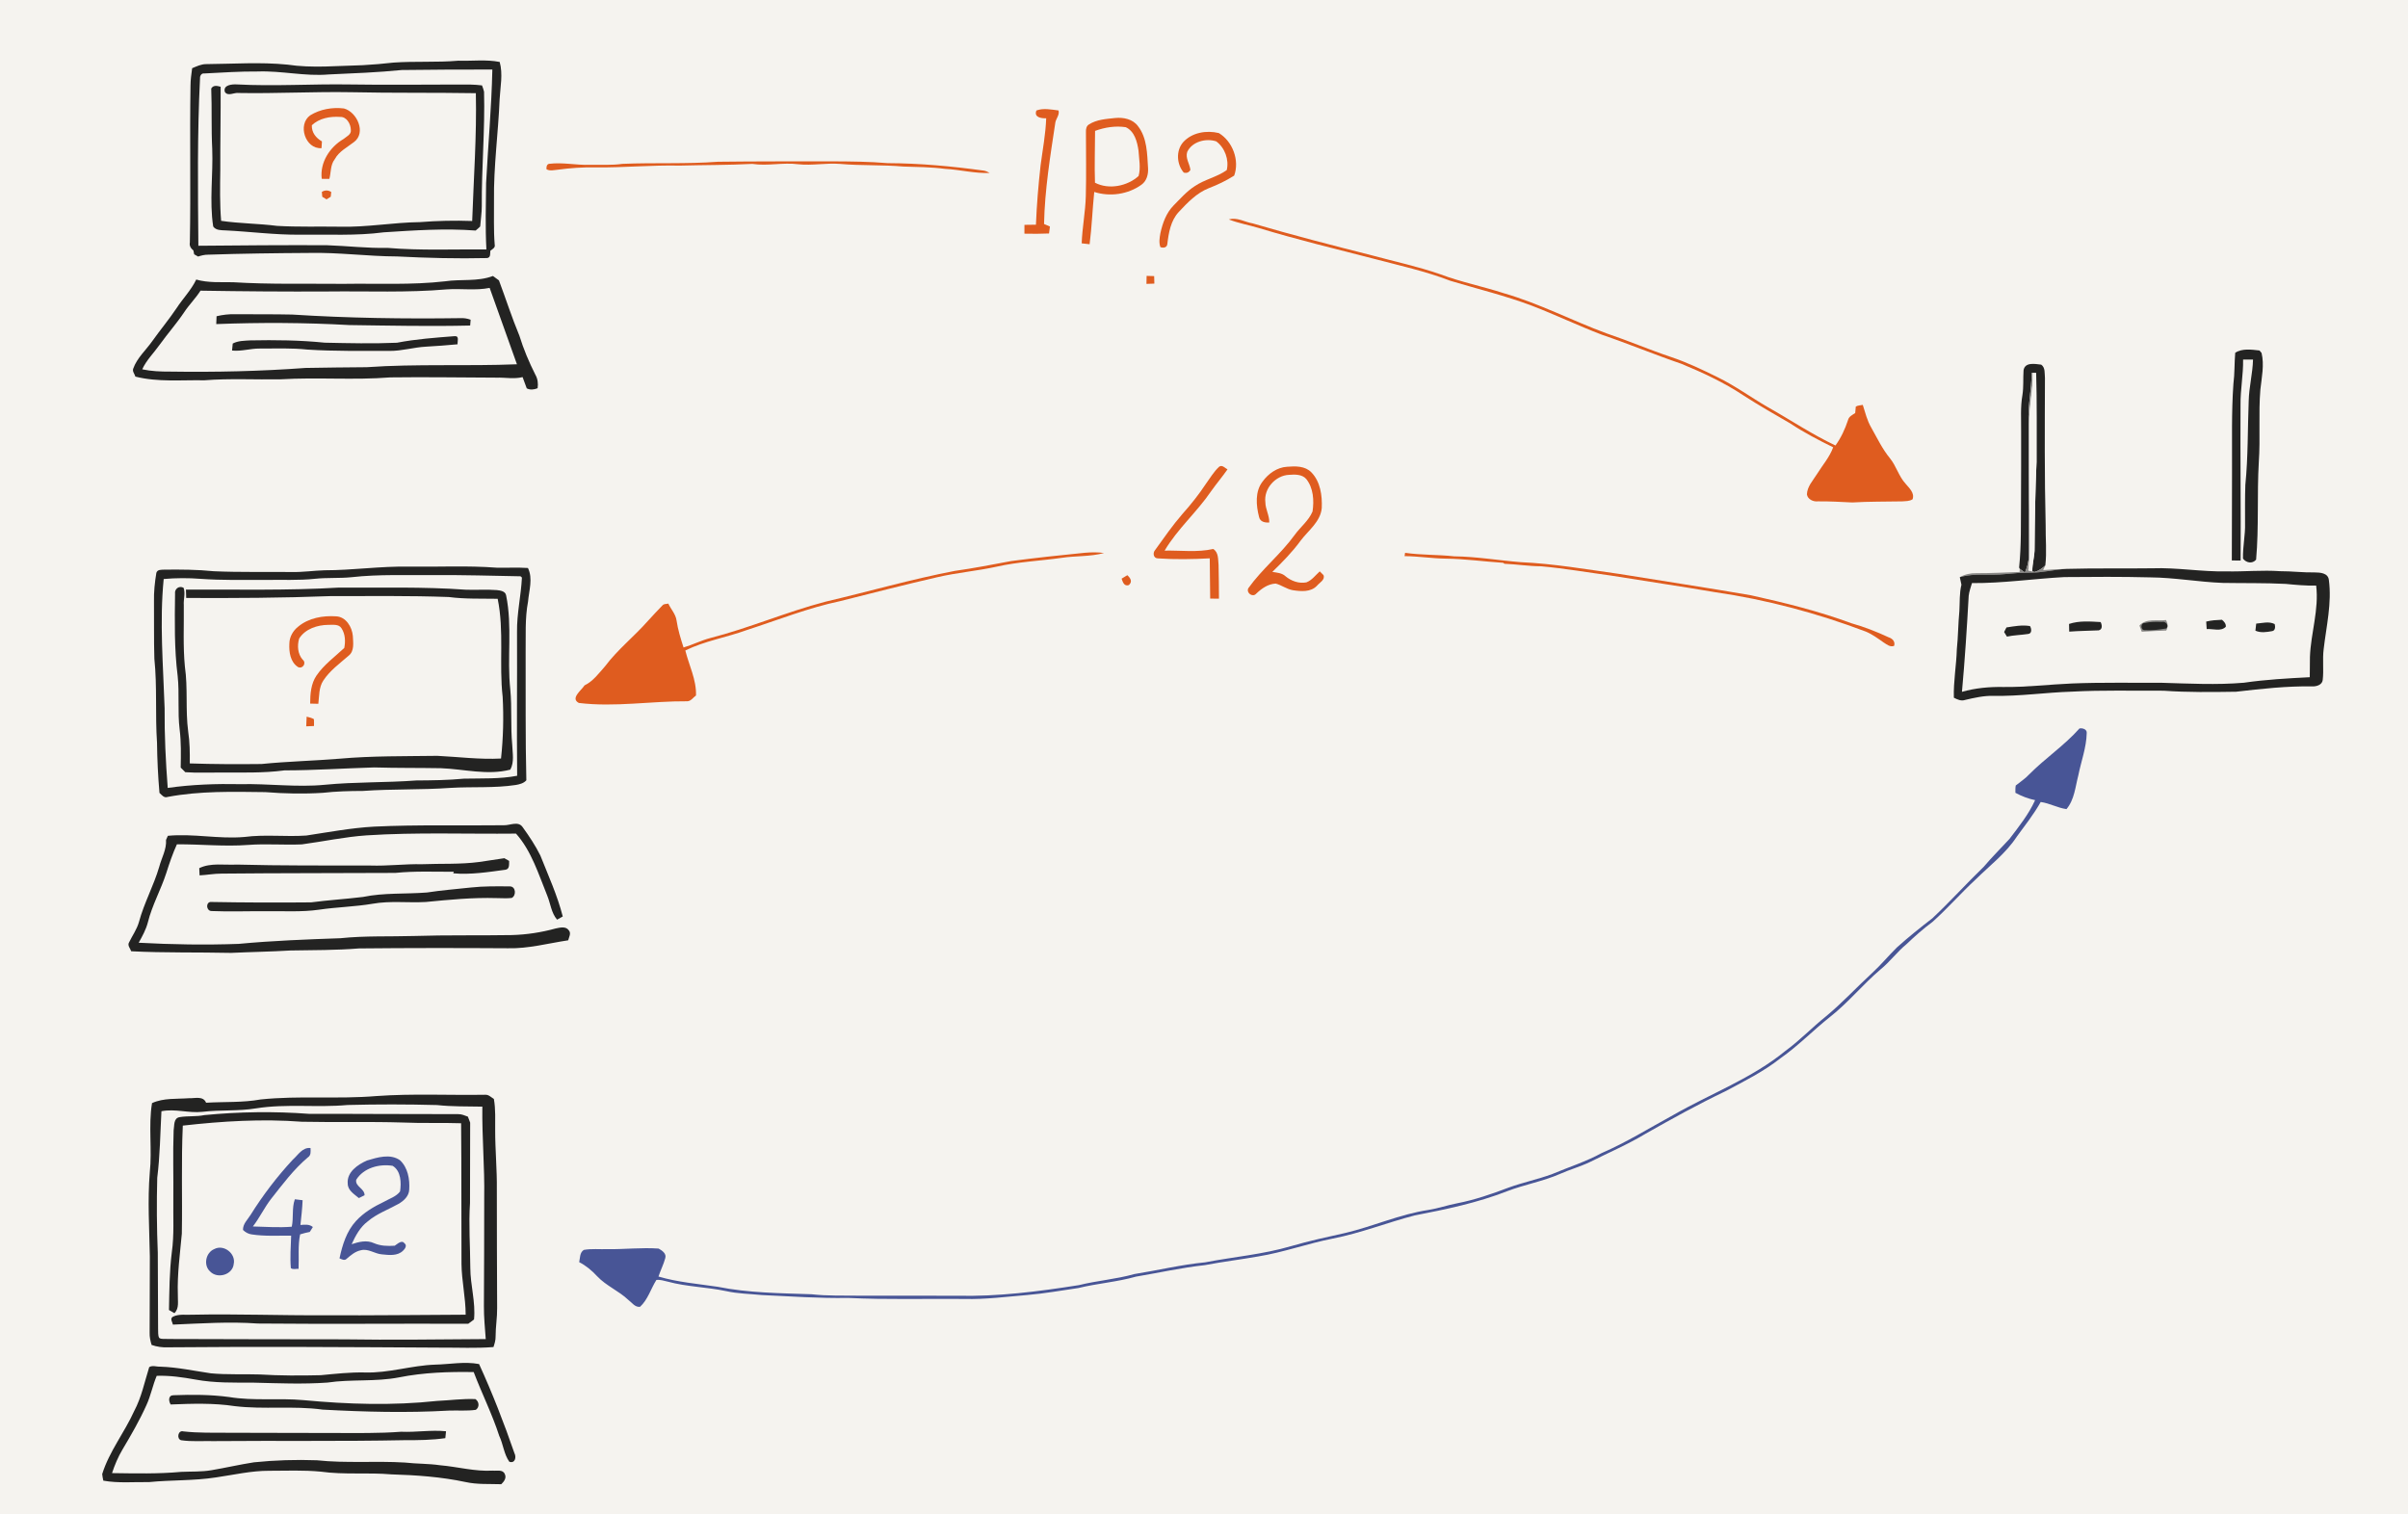 <?xml version="1.0" encoding="UTF-8" ?>
<!DOCTYPE svg PUBLIC "-//W3C//DTD SVG 1.1//EN" "http://www.w3.org/Graphics/SVG/1.1/DTD/svg11.dtd">
<svg width="1261pt" height="793pt" viewBox="0 0 1261 793" version="1.1" xmlns="http://www.w3.org/2000/svg">
<path fill="#f5f3ef" d=" M 0.00 0.00 L 1261.00 0.00 L 1261.00 793.00 L 0.00 793.00 L 0.00 0.00 Z" />
<path fill="#232322" d=" M 206.04 32.78 C 217.36 31.98 228.74 32.77 240.05 31.79 C 247.25 32.03 254.56 31.04 261.68 32.45 C 263.45 38.83 261.99 45.52 261.64 51.99 C 260.93 69.66 258.45 87.25 258.69 104.97 C 258.77 112.68 258.43 120.41 259.06 128.11 C 259.49 129.75 257.80 130.50 256.78 131.32 C 256.58 132.75 257.10 134.78 255.17 135.15 C 239.45 135.52 223.71 135.12 208.01 134.31 C 192.64 134.26 177.35 132.13 161.98 132.47 C 144.31 132.57 126.64 132.80 108.97 133.38 C 107.18 133.37 105.43 133.80 103.74 134.36 C 103.23 134.07 102.20 133.48 101.68 133.19 C 101.58 132.69 101.38 131.68 101.28 131.17 C 99.97 130.13 99.06 128.73 99.42 127.00 C 99.95 99.66 99.32 72.31 99.76 44.96 C 99.76 41.86 100.22 38.79 100.62 35.73 C 102.98 34.75 105.36 33.56 107.97 33.58 C 122.12 33.47 136.32 32.44 150.44 33.84 C 163.56 35.81 176.83 34.44 190.00 34.14 C 195.36 33.84 200.71 33.39 206.04 32.78 Z" />
<path fill="#f5f3ef" d=" M 210.45 36.67 C 226.24 36.47 242.04 36.39 257.83 36.42 C 257.41 56.28 255.59 76.06 254.56 95.89 C 254.43 107.47 254.11 119.07 254.71 130.64 C 237.48 130.49 220.21 131.28 203.02 129.83 C 192.32 130.06 181.70 128.77 171.03 128.42 C 148.65 128.33 126.27 128.49 103.88 128.71 C 103.64 99.46 103.28 70.18 104.75 40.96 C 104.65 39.75 105.50 38.27 106.87 38.48 C 116.25 38.02 125.63 37.35 135.03 37.44 C 147.46 36.99 159.75 40.07 172.18 38.99 C 184.95 38.42 197.72 37.93 210.45 36.67 Z" />
<path fill="#232322" d=" M 110.62 46.35 C 111.77 44.42 113.77 44.97 115.55 45.43 C 115.62 59.96 115.31 74.50 115.36 89.03 C 115.23 97.91 115.07 106.80 115.80 115.66 C 125.51 117.08 135.35 117.06 145.08 118.30 C 156.04 118.94 167.03 118.56 178.00 118.73 C 192.03 119.10 205.90 116.49 219.92 116.33 C 229.01 115.61 238.15 115.41 247.27 115.74 C 248.04 93.43 249.68 71.14 249.19 48.80 C 227.45 48.44 205.69 48.77 183.94 48.29 C 164.30 47.94 144.66 49.05 125.02 48.70 C 122.59 48.31 119.26 50.73 117.71 48.04 C 116.80 44.43 121.56 44.07 124.04 44.21 C 143.69 45.25 163.36 43.91 183.02 44.23 C 202.01 44.52 221.00 44.30 239.99 44.27 C 244.13 44.24 248.29 44.19 252.41 44.73 C 252.85 45.80 253.20 46.90 253.48 48.02 C 254.02 68.01 252.15 87.96 252.30 107.95 C 252.30 111.52 251.72 115.06 251.46 118.62 C 250.68 119.34 249.93 120.10 249.08 120.74 C 233.05 119.52 216.95 120.64 200.94 121.67 C 186.39 123.60 171.68 122.69 157.05 122.91 C 143.99 123.04 131.02 121.29 118.00 120.66 C 115.79 120.56 113.06 120.68 111.65 118.62 C 109.58 105.15 111.66 91.55 111.14 78.01 C 110.59 67.47 111.03 56.90 110.62 46.35 Z" />
<path fill="#df5c1f" d=" M 162.46 60.39 C 167.65 57.18 174.08 56.07 180.10 56.80 C 186.95 58.61 191.91 69.52 185.39 74.38 C 181.83 77.16 177.52 79.26 175.29 83.40 C 172.97 86.34 173.40 90.24 172.48 93.67 C 171.14 93.74 169.81 93.68 168.48 93.65 C 167.44 85.10 172.71 77.00 179.89 72.81 C 181.42 71.52 184.04 70.44 183.73 68.05 C 183.72 65.00 181.52 61.04 178.08 61.23 C 172.86 60.88 167.23 61.88 163.30 65.59 C 163.15 69.39 165.44 72.26 168.59 74.05 C 168.52 75.23 168.45 76.41 168.37 77.59 C 159.84 78.20 155.66 65.19 162.46 60.39 Z" />
<path fill="#df5c1f" d=" M 542.74 57.86 C 546.40 56.49 550.54 57.38 554.33 57.85 C 554.92 60.14 553.13 61.94 552.67 64.05 C 550.00 81.71 547.10 99.40 546.74 117.31 C 547.76 117.75 548.79 118.19 549.82 118.63 C 549.66 119.84 549.51 121.06 549.35 122.28 C 545.05 122.44 540.76 122.51 536.46 122.38 C 536.43 120.84 536.44 119.30 536.47 117.76 C 538.47 117.72 540.48 117.70 542.49 117.68 C 542.90 107.29 543.77 96.92 544.93 86.58 C 546.00 78.38 547.58 70.22 547.86 61.94 C 545.29 62.03 541.31 61.49 542.74 57.86 Z" />
<path fill="#df5c1f" d=" M 570.22 65.20 C 574.29 62.56 579.31 62.31 584.00 61.80 C 588.31 61.37 593.22 62.36 595.92 66.05 C 600.76 72.27 600.72 80.53 601.20 88.01 C 601.43 91.25 600.50 94.80 597.74 96.75 C 590.71 101.82 581.25 103.16 573.02 100.53 C 572.09 109.65 571.76 118.82 570.60 127.91 C 569.21 127.77 567.82 127.61 566.45 127.44 C 566.74 119.15 568.40 110.98 568.61 102.69 C 568.91 91.45 568.67 80.20 568.68 68.97 C 568.63 67.58 568.92 65.97 570.22 65.20 Z" />
<path fill="#f5f3ef" d=" M 573.46 68.55 C 578.56 66.68 584.14 65.79 589.54 66.62 C 594.16 68.75 595.54 74.31 596.21 78.91 C 596.48 83.29 597.45 87.89 596.25 92.18 C 590.30 97.53 580.66 99.47 573.41 95.69 C 573.09 86.65 573.44 77.59 573.46 68.55 Z" />
<path fill="#df5c1f" d=" M 619.52 74.54 C 624.10 69.38 631.82 68.10 638.27 69.69 C 645.49 74.02 649.22 84.02 646.30 91.98 C 642.13 94.62 637.67 96.77 633.07 98.53 C 626.65 101.05 621.81 106.17 617.20 111.10 C 613.09 115.59 612.02 121.80 611.32 127.62 C 611.22 129.66 609.31 130.03 607.67 129.43 C 606.80 127.05 607.24 124.48 607.68 122.06 C 608.83 116.83 610.72 111.53 614.55 107.63 C 618.06 104.10 621.36 100.28 625.57 97.55 C 630.79 93.98 637.23 92.77 642.40 89.11 C 643.74 83.68 641.41 77.33 636.90 74.03 C 631.55 72.28 624.35 74.10 621.73 79.51 C 620.61 82.82 623.04 85.80 623.38 89.00 C 622.60 90.33 621.44 90.80 619.92 90.42 C 616.19 86.06 615.73 79.01 619.52 74.54 Z" />
<path fill="#df5c1f" d=" M 375.99 84.71 C 395.99 84.45 415.99 84.54 435.99 84.50 C 445.61 84.54 455.25 84.63 464.84 85.44 C 481.65 85.51 498.42 87.04 515.06 89.34 C 516.23 89.46 517.25 90.06 518.29 90.57 C 510.45 90.92 502.77 88.85 494.97 88.45 C 487.69 87.49 480.35 87.46 473.03 87.22 C 462.05 86.25 450.98 86.82 440.00 85.85 C 432.66 85.25 425.34 86.81 418.01 86.02 C 410.00 84.98 401.97 87.05 393.97 85.84 C 381.33 86.49 368.65 86.39 355.99 86.73 C 341.32 86.41 326.68 87.81 312.00 87.68 C 305.31 87.50 298.63 88.00 292.01 88.89 C 290.07 89.05 288.00 89.68 286.19 88.65 C 286.05 87.60 286.27 86.01 287.53 85.80 C 294.67 84.90 301.80 86.57 308.95 86.33 C 314.62 86.21 320.32 86.64 325.95 85.81 C 342.62 85.11 359.34 85.96 375.99 84.71 Z" />
<path fill="#df5c1f" d=" M 168.54 100.50 C 170.16 99.49 171.86 99.50 173.46 100.56 C 173.37 101.38 173.29 102.20 173.21 103.02 C 172.66 103.37 171.55 104.07 171.00 104.42 C 170.44 104.07 169.32 103.38 168.76 103.04 C 168.69 102.19 168.61 101.34 168.54 100.50 Z" />
<path fill="#df5c1f" d=" M 643.51 114.94 C 647.75 113.60 651.87 116.33 656.02 117.00 C 676.71 123.10 697.61 128.45 718.52 133.76 C 730.46 137.01 742.61 139.58 754.30 143.66 C 765.13 147.75 776.53 150.01 787.53 153.57 C 806.09 158.91 823.25 167.93 841.32 174.60 C 852.69 178.43 863.72 183.18 875.10 186.98 C 883.52 189.82 891.57 193.65 899.53 197.59 C 908.72 202.08 916.99 208.17 925.83 213.27 C 937.63 219.92 948.90 227.50 961.18 233.31 C 964.09 229.29 966.18 224.77 967.73 220.07 C 968.15 218.15 970.02 217.32 971.51 216.33 C 971.58 215.20 971.69 214.06 971.83 212.94 C 972.91 212.28 974.25 212.31 975.48 212.05 C 976.78 216.09 977.76 220.29 979.94 223.98 C 983.04 229.47 985.77 235.24 989.81 240.13 C 993.05 244.17 994.33 249.43 997.85 253.28 C 999.75 255.60 1002.73 258.09 1001.57 261.47 C 999.91 262.58 997.83 262.43 995.95 262.58 C 987.30 262.75 978.65 262.62 970.01 263.15 C 963.99 262.88 957.98 262.49 951.96 262.57 C 949.56 262.87 946.59 261.48 946.23 258.92 C 946.36 254.82 949.38 251.69 951.43 248.39 C 954.33 243.71 958.08 239.49 959.98 234.26 C 952.25 230.47 944.61 226.47 937.43 221.71 C 929.20 216.94 920.92 212.24 912.94 207.05 C 902.78 200.31 891.68 195.15 880.44 190.51 C 866.44 185.73 852.77 180.03 838.77 175.27 C 826.53 170.60 814.71 164.92 802.49 160.22 C 788.46 154.89 773.86 151.37 759.51 147.06 C 746.49 142.02 732.82 139.06 719.36 135.50 C 699.25 130.33 679.06 125.44 659.19 119.41 C 653.99 117.85 648.59 116.92 643.51 114.94 Z" />
<path fill="#232322" d=" M 233.07 147.33 C 241.41 146.08 250.10 147.61 258.14 144.54 C 259.17 145.31 260.22 146.08 261.28 146.84 C 264.89 156.48 268.03 166.29 271.99 175.81 C 274.16 182.84 277.02 189.64 280.34 196.21 C 281.60 198.38 281.90 200.87 281.54 203.32 C 279.67 204.06 277.69 204.35 275.84 203.39 C 275.14 201.42 274.40 199.46 273.67 197.50 C 269.17 198.62 264.58 197.65 260.03 197.78 C 241.48 197.72 222.92 197.40 204.37 197.65 C 185.30 199.16 166.13 197.51 147.03 198.65 C 133.69 198.90 120.33 198.10 107.01 199.17 C 94.98 198.94 82.66 200.21 70.89 197.23 C 70.52 195.85 69.21 194.55 69.76 193.07 C 71.76 187.40 76.45 183.38 79.81 178.56 C 83.90 172.81 88.43 167.38 92.37 161.53 C 95.70 156.39 100.09 151.98 102.76 146.41 C 109.02 148.21 115.58 147.69 122.01 147.81 C 141.32 149.00 160.68 148.47 180.01 148.66 C 197.70 148.38 215.45 149.35 233.07 147.33 Z" />
<path fill="#df5c1f" d=" M 600.45 144.49 C 601.76 144.52 603.07 144.55 604.40 144.60 C 604.44 145.91 604.47 147.22 604.51 148.53 C 603.12 148.60 601.74 148.65 600.36 148.68 C 600.36 147.28 600.39 145.89 600.45 144.49 Z" />
<path fill="#f5f3ef" d=" M 233.96 151.55 C 241.44 151.02 249.02 152.26 256.42 150.78 C 261.23 164.10 265.95 177.45 270.71 190.78 C 244.50 191.84 218.23 190.48 192.05 192.31 C 181.36 192.38 170.67 192.52 159.98 192.70 C 136.39 194.44 112.69 194.97 89.02 194.61 C 84.15 194.64 79.26 194.44 74.48 193.42 C 76.69 188.56 80.59 184.83 83.63 180.51 C 87.78 174.74 92.51 169.40 96.47 163.49 C 99.07 159.55 102.47 156.22 105.00 152.23 C 127.32 152.59 149.64 152.78 171.96 152.65 C 192.63 152.41 213.34 153.35 233.96 151.55 Z" />
<path fill="#232322" d=" M 113.41 165.62 C 116.58 164.86 119.82 164.48 123.07 164.56 C 133.04 164.65 143.01 164.52 152.98 164.74 C 182.30 166.61 211.69 167.03 241.06 166.62 C 242.90 166.51 244.73 166.80 246.46 167.45 C 246.37 168.46 246.29 169.47 246.21 170.49 C 225.14 170.99 204.03 170.53 182.95 170.24 C 159.75 168.94 136.46 168.83 113.24 169.73 C 113.27 168.36 113.32 166.99 113.41 165.62 Z" />
<path fill="#232322" d=" M 207.87 179.50 C 217.84 177.58 227.97 176.85 238.08 176.06 C 240.68 175.85 239.48 178.72 239.62 180.31 C 234.08 180.81 228.53 181.27 222.97 181.56 C 216.61 181.90 210.42 183.84 204.03 183.78 C 189.67 183.73 175.31 184.01 160.98 183.08 C 152.68 182.21 144.33 182.53 136.01 182.54 C 131.15 182.48 126.39 184.11 121.52 183.58 C 121.61 182.67 121.79 180.83 121.88 179.92 C 124.69 178.43 127.97 178.46 131.07 178.27 C 144.06 178.01 157.09 178.15 170.03 179.47 C 182.63 179.74 195.27 180.04 207.87 179.50 Z" />
<path fill="#232322" d=" M 1170.52 184.76 C 1174.19 182.34 1179.09 183.11 1183.24 183.56 C 1183.51 183.88 1184.05 184.53 1184.32 184.86 C 1185.81 191.16 1184.38 197.68 1183.69 204.00 C 1182.64 216.64 1183.74 229.34 1182.87 241.99 C 1181.88 259.03 1182.97 276.12 1181.45 293.12 C 1179.47 295.42 1176.28 294.77 1174.59 292.57 C 1174.40 286.34 1175.87 280.23 1175.67 274.01 C 1175.68 267.33 1175.60 260.64 1175.82 253.96 C 1177.29 239.35 1177.01 224.65 1177.58 209.99 C 1177.74 202.70 1179.67 195.59 1179.84 188.30 C 1178.08 188.30 1176.38 188.31 1174.65 188.32 C 1174.78 196.27 1173.20 204.11 1173.30 212.06 C 1173.12 239.23 1173.53 266.41 1173.35 293.58 C 1171.80 293.60 1170.27 293.58 1168.74 293.52 C 1168.71 277.68 1168.90 261.84 1168.85 246.01 C 1168.94 231.03 1168.51 216.05 1169.57 201.10 C 1170.27 195.67 1170.06 190.18 1170.52 184.76 Z" />
<path fill="#232322" d=" M 1059.68 193.93 C 1060.38 189.50 1065.73 190.61 1068.91 190.97 C 1071.16 192.49 1070.65 195.68 1070.88 198.03 C 1070.80 223.68 1070.61 249.33 1071.25 274.97 C 1071.15 282.02 1071.90 289.11 1071.07 296.13 C 1069.48 297.67 1067.61 298.96 1065.46 299.56 L 1064.28 299.26 C 1064.17 295.11 1065.57 291.11 1065.45 286.96 C 1065.57 271.95 1065.81 256.93 1066.47 241.93 C 1066.47 226.42 1066.53 210.90 1066.29 195.39 C 1065.84 195.37 1064.94 195.32 1064.49 195.30 L 1063.92 195.27 C 1063.90 203.88 1061.87 212.36 1062.31 220.98 C 1062.30 244.34 1062.40 267.71 1062.38 291.07 C 1062.47 294.13 1061.54 297.07 1060.40 299.87 C 1059.46 299.23 1058.55 298.57 1057.67 297.89 L 1057.35 297.22 C 1058.57 285.51 1058.22 273.73 1058.34 261.97 C 1058.45 249.98 1058.38 237.99 1058.40 226.00 C 1058.48 219.65 1057.97 213.25 1059.08 206.95 C 1059.77 202.64 1059.38 198.26 1059.68 193.93 Z" />
<path fill="#898886" d=" M 1063.92 195.27 L 1064.49 195.30 C 1064.75 204.26 1062.47 213.03 1062.64 221.98 C 1062.66 239.65 1062.60 257.33 1062.85 275.00 C 1062.91 282.91 1063.25 290.86 1062.16 298.73 C 1062.85 298.90 1063.55 299.07 1064.28 299.26 L 1065.46 299.56 C 1067.61 298.96 1069.48 297.67 1071.07 296.13 C 1070.79 296.74 1070.23 297.96 1069.95 298.57 C 1074.05 298.23 1078.16 298.04 1082.29 297.94 C 1075.83 298.20 1069.54 300.04 1063.07 299.89 C 1058.69 299.89 1054.34 300.25 1049.99 300.67 C 1042.10 301.51 1034.03 300.03 1026.29 302.27 C 1028.93 300.77 1031.92 300.11 1034.95 300.19 C 1042.50 300.22 1050.05 299.80 1057.60 299.56 L 1057.67 297.89 C 1058.55 298.57 1059.46 299.23 1060.40 299.87 C 1061.54 297.07 1062.47 294.13 1062.38 291.07 C 1062.40 267.71 1062.30 244.34 1062.31 220.98 C 1061.87 212.36 1063.90 203.88 1063.92 195.27 Z" />
<path fill="#f5f3ef" d=" M 1064.49 195.30 C 1064.94 195.32 1065.84 195.37 1066.29 195.39 C 1066.53 210.90 1066.47 226.42 1066.47 241.93 C 1065.81 256.93 1065.57 271.95 1065.45 286.96 C 1065.57 291.11 1064.17 295.11 1064.28 299.26 C 1063.55 299.07 1062.85 298.90 1062.16 298.73 C 1063.25 290.86 1062.91 282.91 1062.85 275.00 C 1062.60 257.33 1062.66 239.65 1062.64 221.98 C 1062.47 213.03 1064.75 204.26 1064.49 195.30 Z" />
<path fill="#df5c1f" d=" M 638.42 244.45 C 640.00 243.22 641.48 245.16 642.81 245.82 C 640.08 249.72 636.99 253.35 634.24 257.24 C 626.82 268.17 616.64 276.95 609.88 288.37 C 618.36 288.21 626.99 289.40 635.34 287.51 C 638.22 289.35 637.81 292.96 638.13 295.93 C 638.22 301.80 638.36 307.66 638.34 313.53 C 636.80 313.52 635.27 313.52 633.74 313.51 C 633.71 306.48 633.58 299.44 633.51 292.41 C 624.49 292.89 615.40 293.06 606.40 292.44 C 603.97 292.46 603.52 289.51 604.95 288.00 C 609.55 281.62 614.03 275.13 619.20 269.18 C 623.65 264.22 627.80 258.98 631.48 253.41 C 633.72 250.37 635.62 247.02 638.42 244.45 Z" />
<path fill="#df5c1f" d=" M 661.16 252.23 C 664.16 248.07 668.78 244.75 674.04 244.45 C 678.37 244.09 683.42 243.99 686.70 247.35 C 691.46 252.22 692.45 259.53 692.17 266.05 C 691.50 273.28 685.15 277.77 681.09 283.17 C 676.74 289.13 671.55 294.39 666.28 299.52 C 668.67 299.91 671.30 300.05 673.19 301.80 C 676.17 304.30 680.22 305.75 684.11 305.00 C 687.01 303.91 688.88 301.24 691.12 299.24 C 691.61 299.73 692.59 300.71 693.08 301.20 C 694.06 303.65 691.00 305.14 689.67 306.75 C 686.41 310.21 681.29 309.75 677.02 309.10 C 673.80 308.56 671.15 306.43 668.03 305.63 C 663.99 305.83 660.62 308.26 657.81 310.95 C 656.01 313.02 652.50 310.55 653.70 308.07 C 660.89 297.99 670.75 290.17 678.00 280.14 C 681.00 275.97 685.35 272.69 687.34 267.86 C 688.20 262.10 687.80 255.60 684.05 250.86 C 681.84 248.34 678.10 248.44 675.04 248.68 C 667.97 248.99 661.74 255.89 662.63 263.01 C 662.65 266.68 664.80 269.95 664.67 273.64 C 662.32 273.79 659.87 273.31 659.31 270.66 C 657.78 264.68 657.14 257.42 661.16 252.23 Z" />
<path fill="#df5c1f" d=" M 568.04 289.50 C 571.40 289.22 574.79 289.14 578.14 289.62 C 570.96 291.61 563.35 291.03 556.02 292.15 C 544.64 293.76 533.10 294.23 521.87 296.79 C 511.51 299.06 500.89 299.92 490.56 302.36 C 473.62 306.24 456.81 310.63 439.95 314.83 C 423.23 318.36 407.33 324.72 391.11 329.96 C 380.47 333.86 369.11 335.63 358.88 340.67 C 360.83 348.50 364.74 355.99 364.48 364.24 C 363.03 365.25 361.90 367.13 360.03 367.27 C 341.06 367.12 322.03 370.46 303.11 368.15 C 298.52 365.73 304.44 361.58 306.09 358.96 C 310.62 356.78 313.61 352.59 316.86 348.93 C 323.41 340.20 332.05 333.39 339.25 325.23 C 341.82 322.49 344.31 319.66 346.97 317.00 C 347.72 316.16 348.98 316.39 349.98 316.11 C 351.35 319.08 353.83 321.60 354.29 324.94 C 355.00 329.78 356.46 334.45 357.95 339.10 C 362.72 337.69 367.17 335.39 372.00 334.14 C 392.39 328.92 411.79 320.49 432.16 315.15 C 454.79 309.85 477.17 303.36 500.02 298.99 C 509.92 297.60 519.74 295.67 529.58 293.83 C 542.37 292.14 555.20 290.78 568.04 289.50 Z" />
<path fill="#df5c1f" d=" M 735.80 289.52 C 744.33 290.76 752.99 290.42 761.55 291.36 C 773.23 291.50 784.78 293.49 796.40 294.42 C 813.77 295.21 830.90 298.20 848.09 300.60 C 871.01 304.34 893.98 307.78 916.87 311.75 C 934.69 315.69 952.47 320.09 969.61 326.44 C 976.32 328.31 982.80 330.88 989.11 333.81 C 991.06 334.42 992.56 336.06 991.91 338.24 C 989.84 339.06 988.10 337.54 986.47 336.52 C 983.44 334.43 980.48 332.17 977.06 330.77 C 951.55 321.11 925.02 314.03 898.00 310.12 C 879.93 307.03 861.79 304.39 843.70 301.45 C 831.49 299.81 819.33 297.68 807.05 296.58 C 800.63 296.56 794.28 295.51 787.87 295.27 L 787.13 294.75 C 777.06 294.11 767.05 292.66 756.95 292.57 C 749.79 292.47 742.69 291.30 735.53 291.26 C 735.60 290.82 735.73 289.95 735.80 289.52 Z" />
<path fill="#232322" d=" M 169.96 298.67 C 184.69 298.68 199.33 296.46 214.07 296.77 C 229.39 296.96 244.75 296.15 260.04 297.31 C 265.52 297.43 271.00 297.11 276.47 297.47 C 279.18 303.02 277.01 309.26 276.52 315.07 C 274.83 323.95 275.41 333.02 275.26 342.01 C 275.35 364.22 275.09 386.47 275.63 408.65 C 274.24 410.25 272.09 410.76 270.10 411.11 C 258.81 412.83 247.38 411.94 236.03 412.62 C 220.72 413.73 205.34 413.13 190.03 414.23 C 183.02 414.25 176.00 414.43 169.02 415.22 C 159.01 415.85 148.95 415.65 138.95 414.85 C 121.89 414.64 104.68 414.19 87.83 417.36 C 85.92 418.09 84.72 416.36 83.51 415.25 C 82.75 406.51 82.33 397.76 82.23 389.00 C 81.22 374.36 82.36 359.63 80.84 345.02 C 80.53 335.03 80.75 325.04 80.64 315.05 C 80.52 310.01 81.06 304.98 81.88 300.02 C 82.45 298.16 84.46 298.45 85.98 298.34 C 94.64 298.24 103.32 298.29 111.95 299.17 C 125.60 299.78 139.28 299.42 152.94 299.58 C 158.63 299.69 164.28 298.84 169.96 298.67 Z" />
<path fill="#232322" d=" M 1082.29 297.94 C 1097.19 297.52 1112.11 297.83 1127.03 297.63 C 1140.03 297.16 1152.94 299.51 1165.94 299.25 C 1175.33 299.43 1184.71 298.49 1194.09 299.15 C 1200.09 299.13 1206.05 299.90 1212.06 299.79 C 1214.89 299.81 1219.07 300.02 1219.54 303.61 C 1221.20 315.83 1218.23 327.94 1216.83 340.03 C 1216.16 345.38 1216.96 350.79 1216.34 356.14 C 1216.03 358.71 1213.05 359.58 1210.84 359.47 C 1197.47 359.27 1184.17 360.74 1170.92 362.28 C 1158.28 362.46 1145.62 362.64 1133.01 361.74 C 1116.99 361.84 1100.96 361.35 1084.96 362.23 C 1071.26 362.64 1057.66 364.72 1043.95 364.43 C 1038.91 364.31 1033.98 365.42 1029.12 366.56 C 1027.00 367.31 1025.01 366.34 1023.18 365.40 C 1022.92 356.91 1024.50 348.52 1024.74 340.05 C 1025.44 333.37 1025.43 326.64 1026.07 319.95 C 1026.34 315.37 1026.03 310.72 1027.15 306.22 C 1026.94 305.24 1026.51 303.26 1026.29 302.27 C 1034.03 300.03 1042.10 301.51 1049.99 300.67 C 1054.34 300.25 1058.69 299.89 1063.07 299.89 C 1069.54 300.04 1075.83 298.20 1082.29 297.94 Z" />
<path fill="#f5f3ef" d=" M 184.00 302.30 C 198.60 300.66 213.32 301.34 227.98 301.21 C 242.86 301.08 257.74 301.54 272.61 301.82 C 272.79 301.99 273.15 302.32 273.32 302.49 C 272.84 312.01 270.62 321.39 270.75 330.96 C 270.87 356.07 270.56 381.18 270.82 406.29 C 261.65 408.04 252.29 407.61 243.01 407.80 C 234.70 408.60 226.33 408.70 217.99 408.75 C 202.02 409.94 185.96 409.45 170.01 411.01 C 155.35 412.43 140.68 410.35 126.00 410.68 C 113.25 410.42 100.47 410.86 87.83 412.65 C 86.77 398.79 86.09 384.89 86.21 370.99 C 85.46 348.43 83.51 325.77 85.72 303.24 C 92.14 302.67 98.61 302.65 105.04 303.15 C 116.34 303.96 127.67 303.70 138.98 303.72 C 147.64 303.56 156.33 304.04 164.97 303.12 C 171.29 302.45 177.67 302.93 184.00 302.30 Z" />
<path fill="#df5c1f" d=" M 587.35 303.06 C 588.10 302.61 589.60 301.70 590.35 301.24 C 592.01 302.78 593.18 304.60 591.14 306.43 C 588.67 307.21 587.97 304.84 587.35 303.06 Z" />
<path fill="#f5f3ef" d=" M 1032.66 305.38 C 1048.83 305.49 1064.86 303.11 1080.99 302.23 C 1095.97 302.09 1110.96 302.00 1125.94 302.38 C 1138.69 302.48 1151.28 304.80 1164.01 305.28 C 1174.99 305.47 1186.00 305.24 1196.98 305.80 C 1202.27 306.32 1207.58 306.80 1212.91 306.69 C 1214.45 319.25 1210.11 331.53 1209.65 344.02 C 1209.61 347.56 1209.62 351.11 1209.56 354.67 C 1198.03 355.27 1186.48 355.89 1175.05 357.56 C 1160.73 358.78 1146.33 358.00 1131.99 357.59 C 1116.33 357.67 1100.68 357.32 1085.04 357.95 C 1073.02 358.45 1061.05 359.96 1049.01 359.79 C 1041.74 359.66 1034.42 360.33 1027.42 362.33 C 1028.94 345.58 1030.02 328.80 1030.95 312.01 C 1031.22 309.73 1032.02 307.57 1032.66 305.38 Z" />
<path fill="#232322" d=" M 91.67 311.03 C 91.29 308.44 93.77 306.54 96.14 307.84 C 97.20 310.74 96.02 313.93 96.25 316.96 C 96.37 327.67 95.79 338.42 96.82 349.10 C 98.46 360.38 97.05 371.83 98.55 383.13 C 99.39 388.65 99.45 394.24 99.38 399.82 C 111.89 400.24 124.42 400.27 136.95 400.13 C 150.58 398.75 164.27 398.47 177.93 397.34 C 194.91 395.83 211.98 396.10 229.01 395.85 C 240.13 396.39 251.21 397.85 262.37 397.26 C 263.53 386.54 263.81 375.74 263.23 364.97 C 261.27 347.90 264.10 330.54 260.62 313.60 C 252.07 313.45 243.49 313.79 234.99 312.67 C 214.31 311.92 193.62 312.21 172.94 312.20 C 147.80 313.16 122.65 313.29 97.50 313.17 C 97.42 311.71 97.38 310.26 97.37 308.80 C 123.92 308.67 150.50 309.34 177.02 307.76 C 199.33 307.86 221.69 307.24 243.96 308.85 C 249.35 309.06 254.75 308.62 260.13 309.04 C 261.98 309.25 264.65 309.56 265.04 311.82 C 268.38 328.04 265.46 344.69 267.22 361.05 C 268.15 370.70 267.32 380.42 268.24 390.07 C 268.38 394.40 269.42 399.05 267.24 403.07 C 255.30 406.20 242.93 402.76 230.85 402.32 C 219.22 402.12 207.58 402.26 195.96 401.92 C 180.29 402.37 164.65 403.45 148.98 403.46 C 137.72 404.98 126.35 404.52 115.02 404.60 C 109.02 404.53 103.02 404.85 97.03 404.41 C 96.23 403.60 95.43 402.79 94.63 402.00 C 94.74 395.36 94.91 388.70 94.08 382.10 C 92.92 372.76 94.04 363.32 93.03 353.97 C 91.24 339.74 91.49 325.34 91.67 311.03 Z" />
<path fill="#df5c1f" d=" M 156.18 328.16 C 161.65 323.62 169.12 322.32 176.04 322.79 C 181.20 323.04 184.36 328.38 184.77 333.04 C 184.93 336.55 185.70 340.97 182.53 343.44 C 177.87 347.50 172.71 351.21 169.29 356.45 C 166.92 360.04 167.21 364.52 166.70 368.60 C 165.27 368.58 163.84 368.54 162.42 368.49 C 162.45 363.44 162.82 358.06 165.76 353.77 C 169.66 348.09 175.32 344.00 180.28 339.35 C 180.97 335.95 180.82 332.07 178.86 329.08 C 177.41 326.70 174.29 327.31 171.95 327.25 C 166.20 327.30 159.85 329.33 156.65 334.43 C 155.58 338.12 155.86 342.46 158.49 345.47 C 160.67 347.17 158.53 350.56 156.05 349.34 C 152.02 346.72 151.29 341.48 151.53 337.05 C 151.57 333.55 153.46 330.29 156.18 328.16 Z" />
<path fill="#898886" d=" M 1120.36 327.63 C 1123.83 323.67 1129.67 325.34 1134.31 324.74 C 1135.25 326.52 1135.47 328.46 1134.39 330.23 C 1130.10 330.31 1125.84 330.64 1121.57 330.84 C 1121.27 330.04 1120.66 328.43 1120.36 327.63 Z" />
<path fill="#232322" d=" M 1155.32 325.54 C 1158.02 324.85 1160.80 324.71 1163.58 324.59 C 1164.69 325.52 1165.73 326.62 1165.60 328.23 C 1163.09 330.91 1158.83 329.21 1155.58 329.46 C 1155.46 328.15 1155.38 326.84 1155.32 325.54 Z" />
<path fill="#232322" d=" M 1083.50 326.77 C 1088.82 325.00 1094.54 325.48 1100.05 325.79 C 1100.80 327.29 1101.14 329.65 1099.02 330.13 C 1093.87 330.38 1088.72 330.39 1083.59 330.80 C 1083.51 329.45 1083.49 328.11 1083.50 326.77 Z" />
<path fill="#232322" d=" M 1122.99 326.31 C 1125.96 325.59 1129.08 325.62 1132.14 325.73 C 1133.97 325.16 1136.21 327.67 1134.32 329.15 C 1130.59 329.77 1126.80 330.28 1123.03 330.04 C 1120.92 330.02 1120.93 326.26 1122.99 326.31 Z" />
<path fill="#232322" d=" M 1181.51 326.60 C 1184.71 326.36 1188.14 325.28 1191.19 326.84 C 1191.55 328.13 1191.58 330.22 1189.91 330.52 C 1186.98 331.05 1183.90 331.56 1181.09 330.30 C 1181.21 329.06 1181.34 327.83 1181.51 326.60 Z" />
<path fill="#232322" d=" M 1050.73 328.61 C 1054.78 327.98 1058.94 327.19 1063.04 327.88 C 1063.90 329.28 1064.19 331.88 1061.96 332.04 C 1058.31 332.58 1054.59 332.64 1050.97 333.40 C 1050.60 332.80 1049.87 331.60 1049.50 331.00 C 1049.81 330.40 1050.43 329.21 1050.73 328.61 Z" />
<path fill="#df5c1f" d=" M 160.58 375.33 C 161.88 375.66 163.22 375.95 164.39 376.64 C 164.48 377.83 164.44 379.02 164.43 380.22 C 163.07 380.28 161.71 380.34 160.36 380.40 C 160.40 378.70 160.47 377.01 160.58 375.33 Z" />
<path fill="#485596" d=" M 1062.58 405.61 C 1070.97 397.13 1081.05 390.43 1088.97 381.51 C 1090.58 381.18 1093.06 381.98 1092.75 384.03 C 1092.58 391.53 1089.84 398.66 1088.38 405.97 C 1086.79 412.02 1086.35 418.78 1082.16 423.75 C 1077.50 423.12 1073.32 420.65 1068.65 420.03 C 1065.06 426.45 1060.49 432.21 1056.17 438.13 C 1050.44 446.90 1041.98 453.30 1034.60 460.58 C 1026.83 467.77 1019.86 475.80 1011.96 482.85 C 1007.20 486.37 1002.77 490.29 998.50 494.37 C 993.51 498.43 989.72 503.70 984.73 507.75 C 975.55 515.54 967.94 525.01 958.46 532.48 C 949.57 539.51 941.69 547.73 932.38 554.24 C 923.55 561.19 913.47 566.23 903.60 571.48 C 889.36 578.29 875.54 585.93 861.82 593.71 C 852.46 599.38 842.37 603.66 832.62 608.57 C 827.55 610.99 822.11 612.51 816.98 614.78 C 808.01 618.72 798.27 620.39 789.14 623.90 C 773.57 629.97 757.15 633.39 740.80 636.55 C 726.45 640.27 712.61 645.80 698.03 648.65 C 684.87 651.23 672.21 655.87 658.96 658.02 C 649.67 659.67 640.29 660.79 631.02 662.57 C 618.85 663.89 606.90 666.58 594.85 668.61 C 584.97 671.41 574.69 672.14 564.74 674.57 C 555.80 675.85 546.91 677.48 537.91 678.23 C 526.96 679.13 516.02 680.59 505.02 680.29 C 484.70 680.10 464.36 680.73 444.06 679.75 C 429.04 680.02 414.05 678.93 399.05 678.25 C 392.74 677.62 386.37 677.57 380.16 676.17 C 370.10 674.04 359.71 673.95 349.78 671.25 C 347.79 670.82 345.78 670.08 343.73 670.34 C 340.81 674.97 339.27 680.65 335.17 684.42 C 332.49 684.73 330.93 682.18 329.03 680.79 C 324.05 676.04 317.42 673.43 312.69 668.38 C 309.98 665.43 306.88 662.85 303.31 661.02 C 303.79 658.80 303.54 655.96 305.74 654.60 C 309.78 653.89 313.92 654.33 318.01 654.22 C 326.98 654.34 335.96 653.27 344.92 653.91 C 346.72 654.94 349.19 656.56 348.35 659.02 C 347.46 662.29 345.88 665.33 344.82 668.55 C 354.92 671.53 365.43 672.37 375.80 673.91 C 391.98 677.15 408.55 677.27 424.99 677.83 C 433.29 678.77 441.66 678.46 450.00 678.58 C 467.02 678.62 484.03 678.63 501.05 678.61 C 522.49 679.13 543.84 676.39 564.98 673.05 C 574.57 670.67 584.47 669.95 594.00 667.26 C 606.38 665.29 618.59 662.31 631.09 661.11 C 646.10 658.21 661.45 656.96 676.16 652.62 C 685.51 649.89 695.02 647.83 704.52 645.72 C 719.17 642.26 733.04 635.92 747.98 633.68 C 753.08 632.88 757.99 631.16 763.06 630.19 C 772.24 628.42 781.11 625.35 789.83 622.04 C 797.39 619.26 805.33 617.67 812.89 614.86 C 821.53 611.21 830.54 608.39 838.79 603.86 C 851.75 598.28 863.70 590.77 876.07 584.06 C 895.71 572.77 917.41 564.82 935.07 550.30 C 942.58 544.83 948.99 538.05 956.24 532.26 C 964.80 525.18 972.33 516.98 980.50 509.47 C 985.03 505.31 988.93 500.54 993.32 496.23 C 999.28 490.84 1005.58 485.84 1011.93 480.92 C 1021.21 472.23 1029.72 462.76 1038.86 453.92 C 1043.12 448.86 1047.85 444.23 1052.31 439.36 C 1057.22 432.91 1062.36 426.49 1065.73 419.06 C 1062.10 418.30 1058.65 416.97 1055.41 415.21 C 1055.42 413.93 1055.33 412.64 1055.59 411.38 C 1057.93 409.48 1060.52 407.85 1062.58 405.61 Z" />
<path fill="#232322" d=" M 263.94 432.20 C 267.15 432.28 271.46 429.82 273.74 433.25 C 277.14 437.96 280.39 442.84 282.97 448.05 C 287.15 458.59 291.89 468.96 294.70 479.98 C 293.96 480.39 292.46 481.22 291.72 481.64 C 288.65 478.06 288.29 473.18 286.54 468.97 C 282.00 457.79 278.31 445.67 270.22 436.58 C 244.14 436.86 218.02 435.81 191.98 437.50 C 180.57 438.28 169.37 440.70 158.05 442.22 C 148.71 442.63 139.34 441.80 130.00 442.50 C 117.55 443.46 105.09 442.09 92.63 442.19 C 90.43 447.06 88.69 452.13 87.08 457.23 C 84.25 465.99 79.65 474.11 77.43 483.07 C 76.44 486.87 74.53 490.32 72.63 493.73 C 90.06 494.67 107.52 494.97 124.96 494.33 C 142.68 492.66 160.46 491.99 178.23 491.37 C 191.08 490.03 204.02 490.58 216.92 490.20 C 233.95 489.64 250.99 490.01 268.02 489.72 C 275.76 489.51 283.45 488.33 290.91 486.28 C 293.21 485.82 296.29 484.93 297.89 487.26 C 299.22 488.81 297.95 490.80 297.55 492.46 C 287.07 494.03 276.71 496.88 266.03 496.62 C 240.02 496.45 214.01 496.45 188.00 496.71 C 176.07 497.68 164.10 497.58 152.14 497.79 C 141.76 498.42 131.36 498.56 120.97 499.05 C 103.56 498.66 86.13 499.08 68.72 498.20 C 68.21 496.68 66.57 495.11 67.62 493.49 C 69.33 489.95 71.70 486.69 72.77 482.86 C 75.43 472.93 80.50 463.85 83.38 453.98 C 84.61 449.28 87.29 444.86 86.95 439.86 C 87.19 439.33 87.67 438.26 87.91 437.73 C 101.27 436.45 114.62 439.53 128.00 438.34 C 138.75 436.92 149.61 438.34 160.39 437.59 C 172.23 435.80 184.02 433.57 196.00 432.92 C 218.62 431.84 241.29 432.48 263.94 432.20 Z" />
<path fill="#232322" d=" M 250.93 451.44 C 255.32 450.81 259.71 450.09 264.11 449.46 C 264.74 449.81 265.99 450.53 266.62 450.88 C 266.52 452.56 266.99 455.14 264.71 455.50 C 255.65 456.72 246.52 458.18 237.35 457.38 L 237.65 456.56 C 227.45 456.59 217.19 456.12 207.04 457.16 C 176.71 457.32 146.37 457.23 116.04 457.53 C 112.17 457.52 108.37 458.25 104.52 458.45 C 104.47 457.51 104.38 455.62 104.34 454.68 C 110.33 451.73 117.52 453.15 124.04 452.80 C 147.35 453.41 170.68 453.26 193.99 453.30 C 203.01 453.61 211.98 452.42 221.00 452.61 C 230.98 452.20 241.00 452.76 250.93 451.44 Z" />
<path fill="#232322" d=" M 246.46 464.82 C 253.27 464.07 260.15 464.16 266.98 464.23 C 270.12 464.19 270.51 468.96 267.99 470.27 C 265.33 470.60 262.64 470.34 259.97 470.35 C 247.60 469.98 235.26 471.19 222.96 472.39 C 213.68 472.91 204.29 471.67 195.08 473.32 C 185.82 474.89 176.39 475.05 167.11 476.42 C 157.80 477.77 148.38 477.07 139.01 477.24 C 129.59 477.14 120.15 477.54 110.75 477.13 C 108.11 477.06 107.62 472.90 110.11 472.38 C 127.71 472.70 145.33 472.76 162.93 472.59 C 171.95 471.40 181.05 470.86 190.09 469.75 C 201.11 467.46 212.43 468.31 223.59 467.42 C 231.17 466.24 238.84 465.67 246.46 464.82 Z" />
<path fill="#232322" d=" M 197.07 574.03 C 216.05 572.66 235.08 573.67 254.08 573.35 C 255.89 573.21 257.18 574.68 258.63 575.54 C 259.59 580.96 259.28 586.50 259.31 591.98 C 259.30 602.32 260.31 612.63 260.18 622.97 C 260.22 643.66 260.21 664.34 260.34 685.02 C 260.40 690.02 259.52 694.98 259.53 699.98 C 259.59 701.87 259.00 703.69 258.42 705.48 C 249.29 706.21 240.11 705.73 230.96 705.78 C 183.31 705.51 135.66 705.18 88.01 705.62 C 85.08 705.76 82.16 705.35 79.40 704.38 C 78.75 702.31 78.29 700.17 78.36 697.99 C 78.33 684.67 78.51 671.35 78.47 658.03 C 78.21 643.38 77.23 628.70 78.44 614.07 C 79.74 601.98 77.65 589.72 79.61 577.72 C 85.71 574.94 92.54 575.65 99.05 575.15 C 102.18 575.30 106.38 573.82 107.93 577.52 C 117.46 576.96 127.07 577.52 136.51 575.81 C 156.64 573.71 176.92 575.73 197.07 574.03 Z" />
<path fill="#f5f3ef" d=" M 181.99 578.71 C 197.61 578.30 213.26 578.32 228.88 578.74 C 236.76 579.60 244.68 579.41 252.59 579.57 C 252.37 595.43 253.84 611.23 253.57 627.08 C 253.51 646.05 253.57 665.01 253.41 683.98 C 253.37 689.77 253.96 695.54 254.37 701.31 C 229.58 701.47 204.79 701.83 180.01 701.44 C 149.32 701.36 118.64 701.42 87.96 701.26 C 86.45 701.04 84.62 701.61 83.33 700.66 C 82.63 699.22 82.91 697.55 82.79 696.02 C 82.76 682.70 82.67 669.38 82.63 656.06 C 82.09 642.98 82.00 629.88 82.35 616.80 C 83.80 605.25 83.91 593.59 84.54 581.98 C 91.74 580.54 98.81 583.08 106.01 582.29 C 115.36 581.17 124.83 582.03 134.14 580.46 C 149.97 577.96 166.08 580.17 181.99 578.71 Z" />
<path fill="#232322" d=" M 107.00 584.01 C 125.27 582.23 143.71 581.98 162.02 583.36 C 188.00 583.30 213.98 583.55 239.96 583.50 C 241.73 583.47 243.38 584.20 245.02 584.81 C 245.40 585.85 245.80 586.89 246.21 587.94 C 246.18 601.96 246.15 615.98 246.13 630.00 C 245.38 641.32 246.23 652.66 246.29 663.99 C 246.30 673.06 249.14 681.95 248.23 691.04 C 247.22 691.78 246.21 692.53 245.21 693.29 C 208.46 693.14 171.70 693.51 134.95 693.16 C 120.16 692.09 105.34 693.11 90.56 693.73 C 90.26 692.32 88.84 690.57 90.58 689.58 C 93.79 688.00 97.53 688.76 100.98 688.54 C 123.99 688.05 147.00 688.99 170.02 688.83 C 194.64 688.99 219.24 688.62 243.86 688.54 C 243.85 679.63 241.78 670.88 241.67 661.97 C 241.56 637.40 241.70 612.84 241.47 588.27 C 231.33 587.93 221.18 588.34 211.05 587.89 C 193.40 587.34 175.74 587.86 158.09 587.48 C 137.30 585.89 116.41 587.17 95.73 589.51 C 94.87 608.34 95.56 627.22 95.22 646.07 C 94.28 656.70 92.76 667.31 93.13 678.02 C 93.00 681.31 94.00 685.15 91.34 687.73 C 90.63 687.32 89.20 686.50 88.49 686.09 C 88.68 676.03 88.72 665.96 89.96 655.96 C 91.28 646.70 90.62 637.32 90.77 628.00 C 90.90 616.00 90.48 604.00 90.93 592.01 C 91.39 589.52 90.73 585.56 94.14 585.06 C 98.37 584.36 102.76 584.89 107.00 584.01 Z" />
<path fill="#485596" d=" M 153.34 607.33 C 156.12 604.90 158.37 600.75 162.61 601.26 C 162.69 603.04 162.96 605.08 161.18 606.18 C 153.73 612.48 147.93 620.34 141.92 627.94 C 138.39 632.50 135.96 637.78 132.42 642.33 C 139.20 642.50 146.01 643.02 152.79 642.46 C 153.82 637.73 152.75 632.73 154.40 628.09 C 155.42 628.21 157.45 628.46 158.47 628.58 C 158.29 632.92 157.79 637.23 157.33 641.55 C 159.57 641.38 161.98 641.04 163.84 642.62 C 163.44 643.26 162.63 644.54 162.23 645.18 C 160.53 645.56 158.81 645.90 157.16 646.47 C 155.95 652.40 156.63 658.53 156.35 664.54 C 155.02 664.41 153.45 665.03 152.31 664.14 C 151.83 658.48 152.30 652.79 152.47 647.13 C 145.60 647.09 138.69 647.53 131.88 646.50 C 130.11 646.29 128.49 645.39 127.25 644.15 C 127.14 641.00 129.68 638.73 131.23 636.25 C 137.66 625.95 145.08 616.23 153.34 607.33 Z" />
<path fill="#485596" d=" M 192.19 607.78 C 197.65 606.15 204.37 604.05 209.47 607.65 C 213.59 611.49 214.65 617.63 214.30 623.03 C 214.15 626.50 211.36 629.02 208.52 630.59 C 203.18 633.56 197.30 635.65 192.59 639.66 C 188.58 642.65 186.19 647.17 184.14 651.62 C 187.88 650.38 192.04 649.32 195.82 651.06 C 199.25 652.56 203.01 652.66 206.70 652.41 C 208.06 651.57 210.36 649.19 211.78 651.12 C 213.35 652.23 212.08 654.12 211.02 655.05 C 208.13 657.88 203.68 657.32 200.01 656.94 C 196.22 656.67 192.83 653.74 188.95 654.79 C 185.96 655.40 183.63 657.45 181.39 659.37 C 180.37 660.36 178.86 659.46 177.79 659.03 C 179.28 652.05 181.48 644.81 186.44 639.45 C 190.50 635.01 195.77 631.92 201.15 629.36 C 203.99 627.73 207.51 626.69 209.50 623.99 C 210.18 619.44 210.04 613.27 205.62 610.57 C 198.70 609.43 190.44 611.60 186.54 617.87 C 185.88 621.45 190.93 622.37 190.92 625.98 C 190.17 626.35 188.67 627.09 187.92 627.46 C 185.53 625.42 182.12 623.47 182.10 619.92 C 181.51 613.90 187.33 609.91 192.19 607.78 Z" />
<path fill="#485596" d=" M 112.23 654.16 C 117.15 651.53 123.58 656.51 122.40 661.93 C 121.85 667.67 113.88 669.92 110.05 665.92 C 106.38 662.65 107.72 655.99 112.23 654.16 Z" />
<path fill="#232322" d=" M 191.03 718.79 C 203.50 719.21 215.51 715.09 227.92 714.69 C 235.57 714.52 243.27 712.94 250.88 714.39 C 257.84 729.59 263.92 745.24 269.39 761.05 C 270.51 763.16 269.75 766.57 266.73 765.56 C 263.89 761.61 263.53 756.38 261.44 752.02 C 257.74 740.57 252.32 729.81 248.06 718.58 C 234.99 718.36 221.81 718.80 208.97 721.36 C 196.59 723.77 183.88 722.23 171.44 724.09 C 158.64 724.99 145.78 724.45 132.96 724.13 C 122.75 724.08 112.45 724.39 102.37 722.51 C 95.67 721.31 88.90 720.31 82.07 720.55 C 79.96 725.52 78.98 730.90 76.72 735.81 C 73.09 743.89 68.66 751.57 64.13 759.17 C 61.82 763.05 60.08 767.22 58.66 771.50 C 70.75 771.66 82.87 771.96 94.93 770.85 C 100.22 770.61 105.56 770.88 110.80 769.97 C 118.21 768.71 125.54 767.01 132.97 765.85 C 143.92 764.72 154.95 764.38 165.95 764.78 C 181.27 766.42 196.70 765.03 212.05 765.97 C 218.15 766.67 224.33 766.49 230.42 767.38 C 239.63 768.16 248.69 770.74 258.00 770.20 C 260.13 770.44 263.26 769.44 264.33 771.96 C 265.39 774.04 263.94 775.92 262.50 777.32 C 256.26 777.10 249.96 777.54 243.81 776.18 C 231.04 773.46 217.98 772.55 204.96 772.16 C 192.65 771.10 180.22 772.44 167.94 770.73 C 159.01 769.88 150.01 770.26 141.05 770.28 C 131.61 770.23 122.37 772.42 113.06 773.76 C 101.46 775.56 89.67 775.05 78.02 776.21 C 70.05 776.07 62.00 776.88 54.11 775.45 C 53.84 774.30 53.64 773.15 53.52 772.00 C 57.21 760.13 65.16 750.31 70.23 739.07 C 74.10 731.84 75.70 723.75 78.14 715.99 C 79.88 714.89 82.09 715.87 84.02 715.76 C 92.95 716.04 101.69 717.97 110.50 719.25 C 118.97 720.03 127.50 719.56 135.99 719.84 C 146.64 720.49 157.32 720.48 167.98 720.22 C 175.65 719.50 183.32 718.63 191.03 718.79 Z" />
<path fill="#232322" d=" M 89.37 735.56 C 88.22 733.70 88.03 730.69 90.94 730.71 C 100.59 730.35 110.33 730.36 119.93 731.65 C 132.86 733.79 146.01 732.10 159.01 733.29 C 182.22 735.48 205.68 736.20 228.90 733.70 C 235.58 733.40 242.26 732.45 248.95 732.74 C 250.93 734.05 251.22 736.94 249.18 738.36 C 244.49 739.03 239.72 738.58 235.00 738.76 C 213.02 740.02 190.98 739.44 169.01 738.25 C 153.71 736.13 138.21 738.27 122.89 736.42 C 111.80 734.73 100.54 735.12 89.37 735.56 Z" />
<path fill="#232322" d=" M 94.84 754.28 C 92.31 753.50 93.26 748.88 96.00 749.65 C 103.97 750.57 111.99 750.28 119.99 750.37 C 138.34 750.48 156.69 750.40 175.04 750.49 C 186.70 750.48 198.37 750.73 210.01 749.84 C 217.87 750.20 225.73 748.79 233.57 749.59 C 233.48 750.49 233.29 752.29 233.20 753.19 C 226.23 754.19 219.07 754.28 212.01 754.25 C 178.69 754.93 145.35 754.44 112.02 754.74 C 106.30 754.60 100.53 755.11 94.84 754.28 Z" />
</svg>
